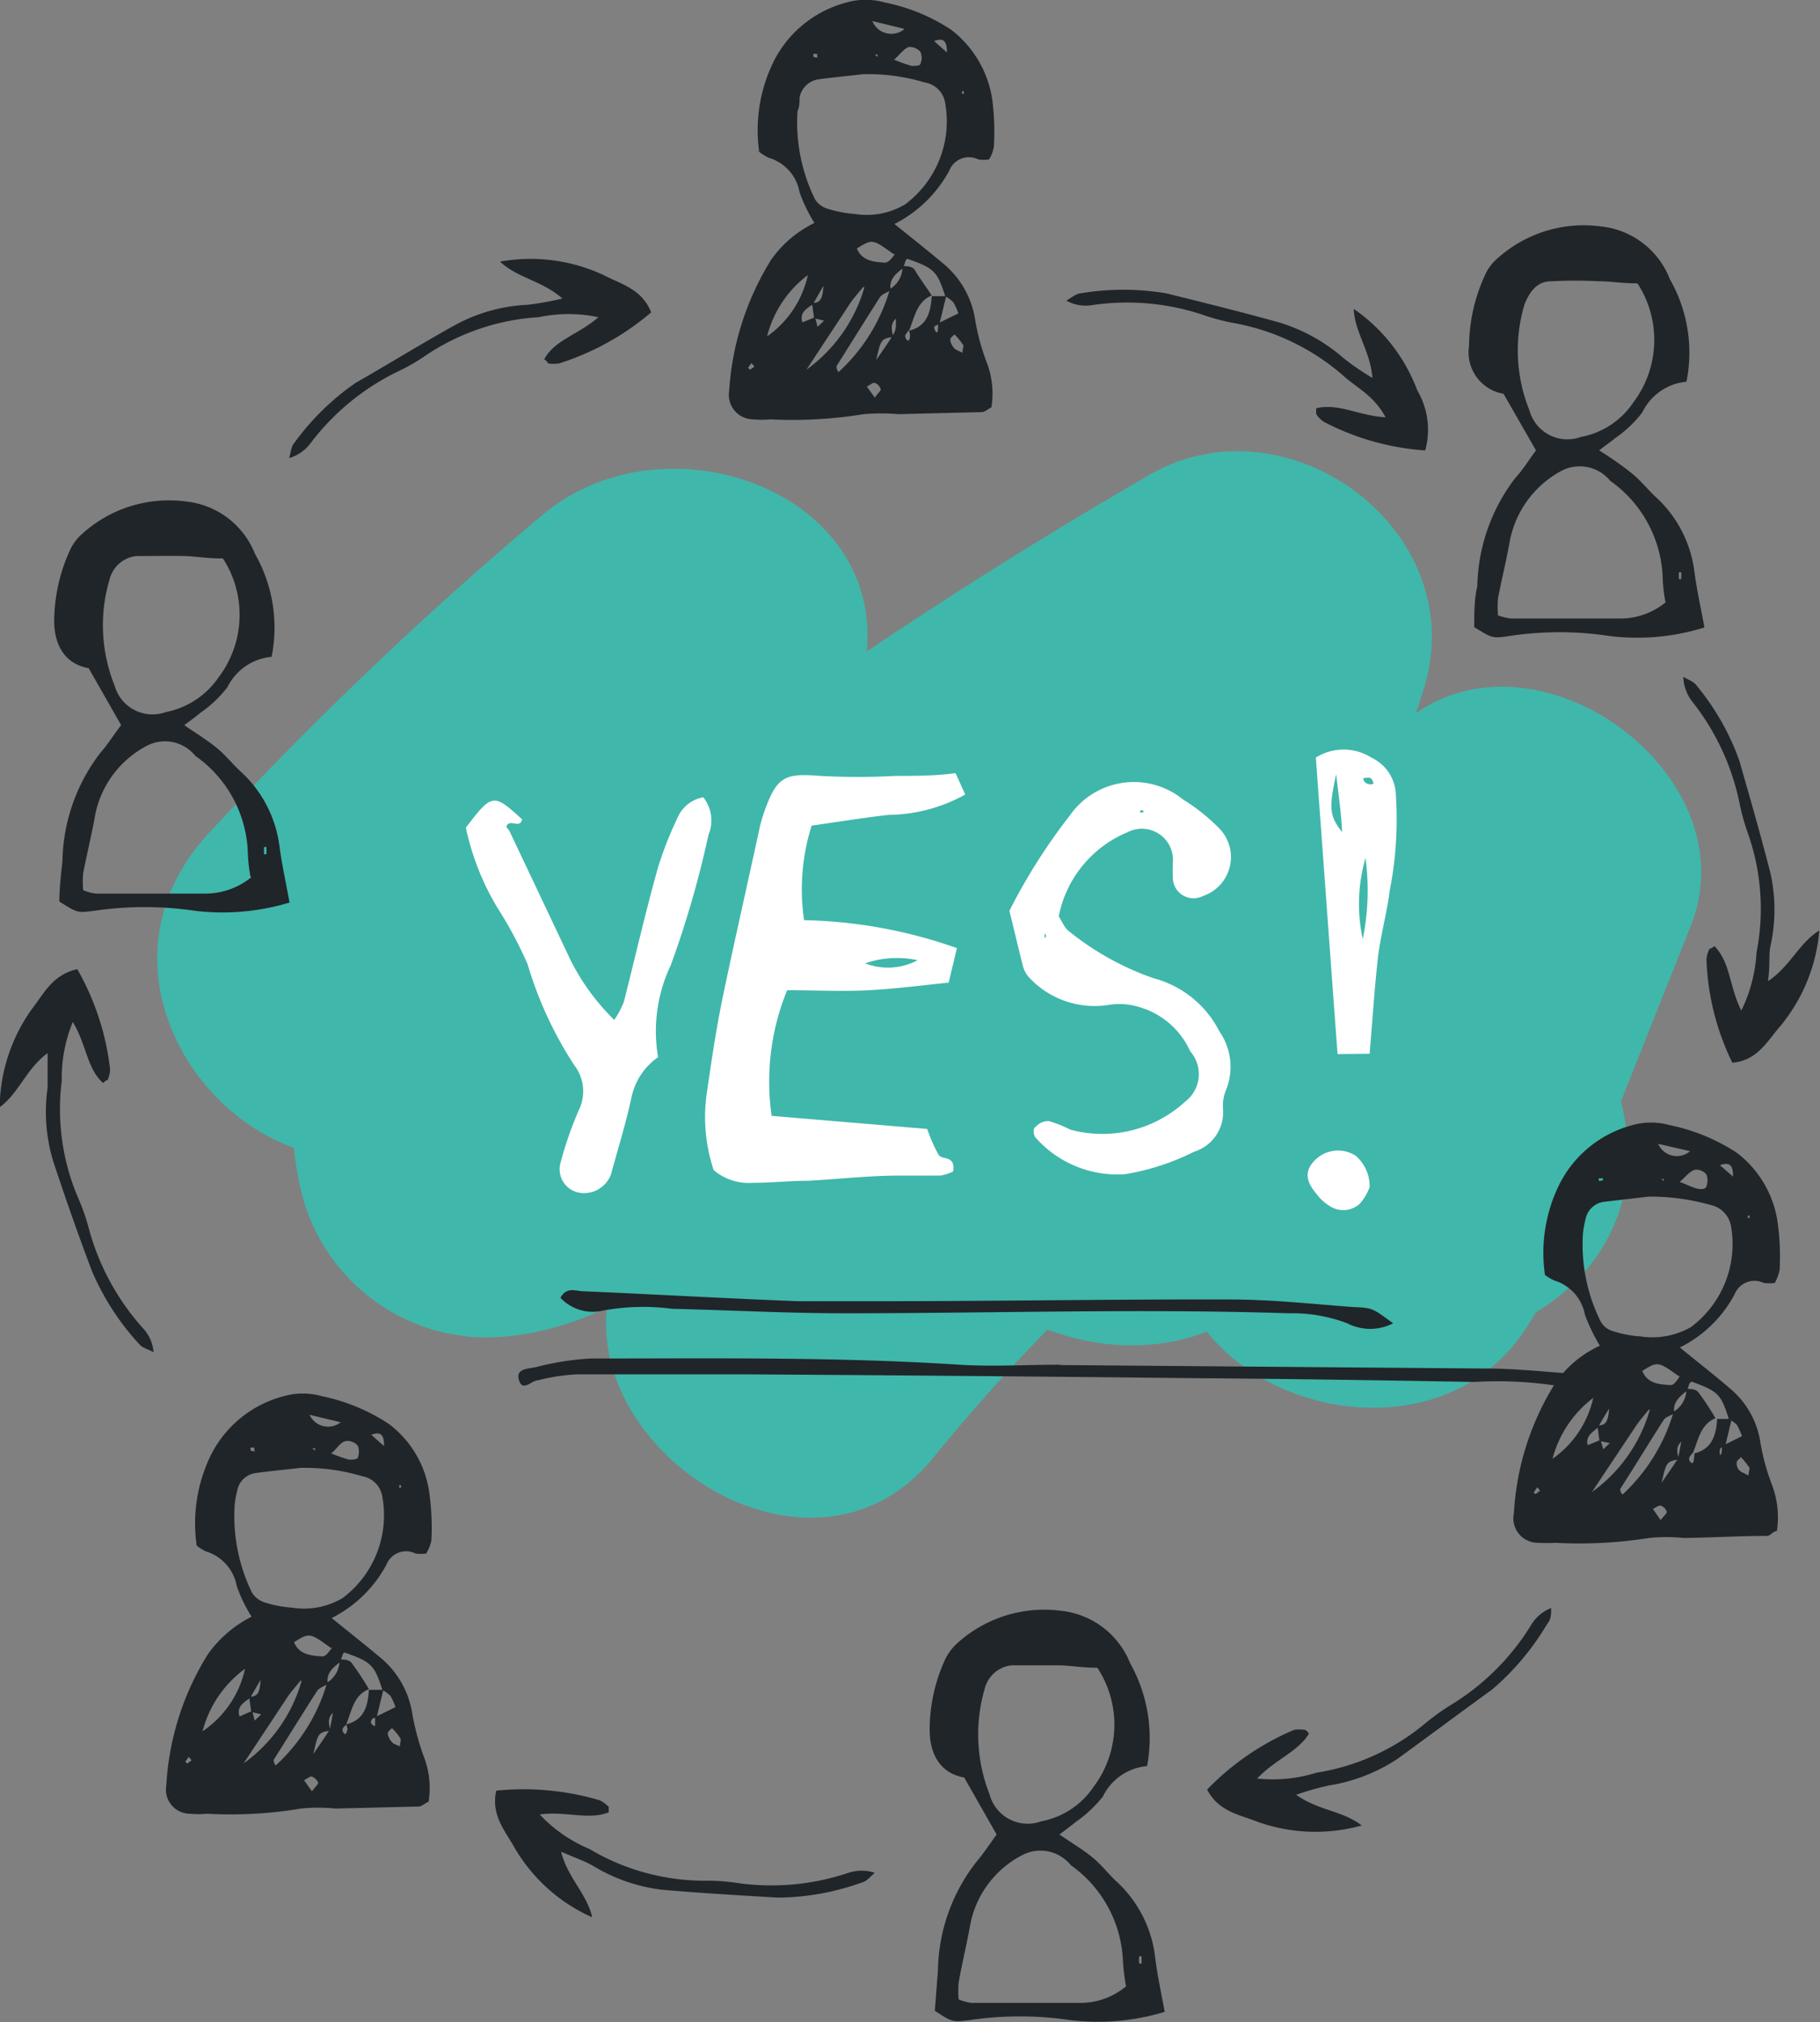 <svg id="Layer_1" data-name="Layer 1" xmlns="http://www.w3.org/2000/svg" viewBox="0 0 52.74 58.59"><rect x="0" y="0" width="52.74" height="58.59" fill="#808080" stroke="none"/><defs><style>.cls-1{fill:#40b7ab;}.cls-2{fill:#202529;}.cls-3{fill:#fff;}</style></defs><path class="cls-1" d="M284.9,423a104.33,104.33,0,0,1,9.68-9.24l-9.1-5.29c-1.8,5.38-7.21,11.44-5.56,17.44a5.54,5.54,0,0,0,5.25,4c4.54,0,8.31-4.44,11.71-7a132.58,132.58,0,0,1,13-8.59l-8-6.14c-2,6.73-8.24,13-12.3,18.69-3.58,5,4.57,11.33,8.54,6.59A55.66,55.66,0,0,1,310.81,422l-7.44-7.44a41.52,41.52,0,0,1-4.39,7.76c-3.9,5.43,4.14,10.12,8.55,6.6,3.31-2.65,6.64-5.26,10.09-7.72l-8-6.15-4.09,10.2c-2.34,5.83,6.9,9.36,9.95,4.19l1.07-1.73-9.09-2.4.2.87c1.56,6.82,12.05,3.93,10.49-2.9l-.2-.86c-.84-3.7-6.55-5.63-9.09-2.4a32.78,32.78,0,0,0-2.78,3.93l10,4.19L320.12,418c1.73-4.32-4.27-8.8-8-6.15-4.21,3-8.26,6.2-12.29,9.42l8.54,6.6a42.12,42.12,0,0,0,4.38-7.77c2-4.55-2.38-10.67-7.44-7.45a64.57,64.57,0,0,0-14.85,13.13l8.54,6.59c4.74-6.57,11-13.4,13.4-21.29,1.38-4.59-4-8.49-8-6.14-3.74,2.17-7.38,4.49-10.9,7q-2.36,1.69-4.65,3.48c-.68.53-5.23,3.59-3.7,3.59l5.25,4c0-.13,2.54-4.58,2.83-5.16a50.6,50.6,0,0,0,2.73-6.49c1.88-5.59-5.28-8.49-9.1-5.29a106.79,106.79,0,0,0-9.68,9.23c-4.75,5.14,2.93,12.85,7.7,7.7Z" transform="translate(-271.13 -391.16)"/><path class="cls-2" d="M294.73,397.62a4.55,4.55,0,0,1-.43-.89,1.27,1.27,0,0,0-.9-1,1.88,1.88,0,0,1-.27-.17,4.5,4.5,0,0,1,.42-2.62,3.29,3.29,0,0,1,2.12-1.71,2,2,0,0,1,1.09,0,5.43,5.43,0,0,1,1.93.79,3.13,3.13,0,0,1,1.19,2,7.13,7.13,0,0,1,.05,1.39,1,1,0,0,1-.14.37,1.06,1.06,0,0,1-.31,0,.61.61,0,0,0-.84.32,3.72,3.72,0,0,1-1.59,1.55c.51.41,1,.8,1.43,1.16a2.63,2.63,0,0,1,.91,1.63,6.62,6.62,0,0,0,.31,1.16,2.54,2.54,0,0,1,.16,1.36c-.11.06-.2.14-.28.14l-2.42.06a5.68,5.68,0,0,0-1,0,12.94,12.94,0,0,1-2.71.15,2.74,2.74,0,0,1-.5,0,.71.71,0,0,1-.69-.83,8.16,8.16,0,0,1,1.22-3.8A3.31,3.31,0,0,1,294.73,397.62Zm2.7,2.5-.31.25c-.2.15-.16.35-.1.55-.36.06-.36.06-.5.67.19-.27.34-.49.48-.71s.07-.35.1-.53a2.6,2.6,0,0,0,.32-.26c0-.07,0-.15,0,0C297.4,400,297.41,400,297.43,400.12Zm-2.71.26-.06-.44c.23,0,.31-.1.33-.5l-.3.53c-.17.13-.4.23-.31.53l.37-.15.07.28.19-.18Zm2.75.36c.51-.12.63-.51.66-1h.42c-.07.27-.13.54-.2.81a.36.36,0,0,0-.15.08s0,.09.05.14.05,0,.06-.07,0-.11,0-.17l.59-.29a1.51,1.51,0,0,0-.15-.33,1.37,1.37,0,0,0-.23-.17c-.23-.72-.32-.81-1.09-1.08,0,0-.05,0-.06.07a1.06,1.06,0,0,0-.06.19c-.21.16-.43.33-.37.65-.11.07-.25.11-.31.2-.43.67-.85,1.35-1.26,2,0,0,0,.11.06.17a5.19,5.19,0,0,0,1.49-2.41.73.73,0,0,0,.36-.66c.13,0,.3,0,.37.13s.32.48.48.72c-.43.18-.49.61-.65,1a.61.61,0,0,0-.12.16s0,.09.06.14.08-.09.08-.14A.41.41,0,0,0,297.47,400.74Zm-1.33-7.43c-.43.05-.87.09-1.3.15a.65.65,0,0,0-.54.53c0,.13,0,.26-.06.39a5.06,5.06,0,0,0,.5,2.54.63.63,0,0,0,.38.29,3.45,3.45,0,0,0,.79.15,2.16,2.16,0,0,0,1.45-.28,3,3,0,0,0,1.16-2.93.71.71,0,0,0-.59-.6A5.69,5.69,0,0,0,296.14,393.31Zm0,6.17c-.12.15-.26.3-.37.46l-1.27,1.93A4.46,4.46,0,0,0,296.18,399.48Zm-2.83,1.46a2.93,2.93,0,0,0,1.23-1.81A3.2,3.2,0,0,0,293.35,400.94Zm3.71-2.42c-.61-.44-.61-.44-1.06-.16.15.36.49.39.81.41C296.89,398.77,297,398.61,297.06,398.52Zm0-5.64a4,4,0,0,0,.53.19c.08,0,.25,0,.25-.06a.42.42,0,0,0,0-.35.43.43,0,0,0-.33-.14C297.34,392.56,297.24,392.7,297.05,392.88Zm.29-.89-.9-.22A.59.59,0,0,0,297.34,392Zm1.71,9.39c0-.13.06-.21,0-.25a1.56,1.56,0,0,0-.23-.28s-.1.08-.12.13.05.24.16.31Zm-2.54,1.3c.09-.13.19-.21.17-.25a.29.29,0,0,0-.18-.18c-.06,0-.14.07-.22.11Zm2.09-10c0-.28-.06-.45-.37-.33Zm-5.66,9a.61.61,0,0,0-.1.14l.05.05a.6.6,0,0,0,.13-.09Zm6.15-7.8,0-.08-.05,0s0,.05,0,.08Zm-2.5-1.07v-.07l-.08,0Zm-1.75,0v-.09l-.11,0s0,.06,0,.08S294.81,392.83,294.84,392.83Z" transform="translate(-271.13 -391.16)"/><path class="cls-2" d="M317.49,430.15a5.59,5.59,0,0,1-.43-.89,1.28,1.28,0,0,0-.89-1,1.58,1.58,0,0,1-.27-.16,4.47,4.47,0,0,1,.42-2.63,3.31,3.31,0,0,1,2.11-1.71,2,2,0,0,1,1.09,0,5.58,5.58,0,0,1,1.94.8,3.08,3.08,0,0,1,1.18,2,7.16,7.16,0,0,1,.06,1.39,1.37,1.37,0,0,1-.14.38,1.09,1.09,0,0,1-.32,0,.62.62,0,0,0-.84.32,3.61,3.61,0,0,1-1.59,1.55c.51.42,1,.8,1.43,1.17a2.53,2.53,0,0,1,.91,1.63,6.64,6.64,0,0,0,.32,1.16,2.64,2.64,0,0,1,.15,1.36c-.11,0-.19.14-.28.14-.81,0-1.61.05-2.42.06a4.77,4.77,0,0,0-1,0,13,13,0,0,1-2.72.14,4.26,4.26,0,0,1-.5,0A.71.71,0,0,1,315,435a7.9,7.9,0,0,1,1.22-3.8A3.19,3.19,0,0,1,317.49,430.15Zm2.7,2.49-.3.26c-.21.15-.17.34-.1.54-.37.07-.37.07-.51.68.19-.28.34-.49.48-.71l.1-.53.32-.26c0-.08,0-.15,0,0C320.16,432.48,320.18,432.56,320.19,432.64Zm-2.71.27-.06-.45c.24,0,.31-.1.34-.49-.17.27-.24.4-.31.52s-.4.24-.31.54l.37-.15.08.27.19-.18Zm2.75.36c.51-.13.63-.52.66-1h.42c-.06.27-.13.54-.19.81-.06,0-.13,0-.15.08s0,.1,0,.15.05-.05.05-.07a.55.55,0,0,0,0-.18l.59-.29a2.17,2.17,0,0,0-.15-.33.94.94,0,0,0-.23-.16c-.23-.73-.31-.81-1.08-1.09a.16.16,0,0,0-.07.07l-.06.19c-.21.17-.43.33-.37.66-.1.06-.25.1-.31.19-.43.67-.84,1.35-1.26,2,0,0,0,.11.07.16a5.28,5.28,0,0,0,1.48-2.4.76.76,0,0,0,.37-.66c.12,0,.29,0,.36.12a7.06,7.06,0,0,1,.48.73c-.43.18-.49.61-.65,1,0,0-.1.1-.11.15s0,.09.06.14.08-.09.08-.14A.7.7,0,0,0,320.23,433.27Zm-1.33-7.44-1.29.15a.63.63,0,0,0-.54.53,2.79,2.79,0,0,0-.07.4,5,5,0,0,0,.51,2.53.58.58,0,0,0,.37.29,3.15,3.15,0,0,0,.79.15,2.25,2.25,0,0,0,1.46-.27,3,3,0,0,0,1.16-2.93.76.76,0,0,0-.6-.61A6.34,6.34,0,0,0,318.9,425.83Zm0,6.18c-.12.15-.25.3-.36.46l-1.28,1.92A4.43,4.43,0,0,0,318.94,432Zm-2.83,1.45a2.94,2.94,0,0,0,1.23-1.8A3.25,3.25,0,0,0,316.11,433.46Zm3.72-2.42c-.62-.44-.62-.44-1.07-.16.15.37.49.39.81.41C319.65,431.3,319.74,431.13,319.83,431Zm0-5.64c.25.09.39.17.53.2s.25,0,.26-.07a.49.49,0,0,0,0-.34.38.38,0,0,0-.33-.14C320.1,425.09,320,425.23,319.81,425.4Zm.3-.89-.91-.21A.59.59,0,0,0,320.11,424.51Zm1.71,9.4c0-.14.06-.22,0-.26a2,2,0,0,0-.23-.28c0,.05-.09.08-.11.14s0,.24.16.31Zm-2.55,1.29c.1-.12.19-.2.18-.24a.29.29,0,0,0-.18-.18c-.07,0-.15.06-.22.1Zm2.1-9.95c0-.28-.06-.45-.38-.33Zm-5.67,9-.1.14s0,.06.06.05l.12-.09Zm6.15-7.8,0-.07s-.05,0-.05,0a.19.19,0,0,0,0,.07Zm-2.49-1.07v-.06l-.07,0Zm-1.76,0,0-.08-.12,0s0,.06,0,.07S317.58,425.36,317.6,425.35Z" transform="translate(-271.13 -391.16)"/><path class="cls-2" d="M278.42,438a4.29,4.29,0,0,1-.43-.89,1.29,1.29,0,0,0-.89-1,1.19,1.19,0,0,1-.27-.17,4.5,4.5,0,0,1,.41-2.62,3.29,3.29,0,0,1,2.12-1.71,2,2,0,0,1,1.09,0,5.58,5.58,0,0,1,1.94.8,3,3,0,0,1,1.18,2,7.16,7.16,0,0,1,.06,1.39,1.25,1.25,0,0,1-.15.37,1.06,1.06,0,0,1-.31,0,.61.61,0,0,0-.84.32,3.67,3.67,0,0,1-1.59,1.55c.51.41,1,.8,1.43,1.16a2.63,2.63,0,0,1,.91,1.63,7.75,7.75,0,0,0,.31,1.17,2.53,2.53,0,0,1,.16,1.36c-.11.05-.19.13-.28.14l-2.42.06a4.79,4.79,0,0,0-1,0,12.39,12.39,0,0,1-2.72.15,2.8,2.8,0,0,1-.5,0,.7.7,0,0,1-.68-.83,8,8,0,0,1,1.21-3.8A3.49,3.49,0,0,1,278.42,438Zm2.7,2.5-.3.26c-.21.14-.17.34-.11.54-.36.06-.36.06-.5.68.19-.28.34-.49.48-.72l.1-.53a3.92,3.92,0,0,0,.32-.25c0-.08,0-.16,0,0C281.09,440.34,281.1,440.42,281.12,440.5Zm-2.71.26-.06-.44c.24,0,.31-.1.33-.49l-.3.52c-.17.13-.4.24-.31.54l.37-.16.07.28.19-.18Zm2.75.36c.51-.12.63-.51.66-1h.42c-.07.27-.13.54-.2.81-.05,0-.12,0-.15.08s0,.09.06.14.05,0,.05-.06,0-.12,0-.18l.59-.29a1.51,1.51,0,0,0-.15-.33,1.37,1.37,0,0,0-.23-.17c-.23-.72-.32-.81-1.09-1.08,0,0-.05,0-.06.07a1.06,1.06,0,0,0-.06.19c-.21.17-.43.33-.37.65-.11.07-.25.11-.31.2-.43.67-.85,1.35-1.26,2,0,0,0,.1.06.16a5.21,5.21,0,0,0,1.49-2.4.76.76,0,0,0,.36-.67c.13,0,.3,0,.37.13a7.67,7.67,0,0,1,.48.73c-.43.17-.49.6-.65,1,0,.05-.1.09-.11.15s0,.09.05.14.08-.09.09-.14A.64.64,0,0,0,281.16,441.12Zm-1.33-7.43c-.43.05-.87.09-1.3.15a.63.63,0,0,0-.53.53,2.66,2.66,0,0,0-.07.39,5.06,5.06,0,0,0,.5,2.54.67.67,0,0,0,.38.29,3.45,3.45,0,0,0,.79.15,2.2,2.2,0,0,0,1.46-.28,3,3,0,0,0,1.15-2.93.71.71,0,0,0-.59-.6A5.69,5.69,0,0,0,279.83,433.69Zm0,6.17c-.12.16-.26.3-.37.47l-1.27,1.92A4.42,4.42,0,0,0,279.87,439.86ZM277,441.32a2.93,2.93,0,0,0,1.23-1.81A3.25,3.25,0,0,0,277,441.32Zm3.71-2.42c-.61-.44-.61-.44-1.06-.16.15.36.49.39.81.41C280.58,439.16,280.67,439,280.75,438.9Zm0-5.64a4,4,0,0,0,.53.19c.08,0,.25,0,.26-.06a.49.49,0,0,0,0-.34.39.39,0,0,0-.34-.14C281,432.94,280.93,433.09,280.74,433.26Zm.3-.89-.91-.22A.59.59,0,0,0,281,432.37Zm1.71,9.39c0-.13.05-.21,0-.25a1.56,1.56,0,0,0-.23-.28s-.1.08-.12.13.05.24.17.32Zm-2.55,1.3c.09-.13.19-.21.18-.25a.34.34,0,0,0-.19-.18c-.06,0-.14.07-.22.11Zm2.09-10c0-.27-.05-.45-.37-.33Zm-5.66,9-.1.14s.05.06.06.05a.94.94,0,0,0,.12-.09Zm6.15-7.8,0-.07h-.05s0,.05,0,.08Zm-2.49-1.07v-.07l-.08,0Zm-1.76,0v-.09l-.11,0s0,.06,0,.08S278.5,433.21,278.53,433.21Z" transform="translate(-271.13 -391.16)"/><path class="cls-2" d="M320,402.22a1.58,1.58,0,0,0-1.28.89,3.45,3.45,0,0,1-.78.74c-.13.11-.27.2-.47.36a9.88,9.88,0,0,1,.93.65c.25.2.46.46.7.69a3.52,3.52,0,0,1,1.13,2.17c.07.54.19,1.06.29,1.62a6.57,6.57,0,0,1-2.73.25,9.66,9.66,0,0,0-2.94,0c-.48.07-.48.06-1-.26,0-.4,0-.8.09-1.19a5.31,5.31,0,0,1,1.1-3.13c.22-.24.39-.52.6-.8l-.94-1.64a1.22,1.22,0,0,1-1-1.39,5,5,0,0,1,.44-2,1.36,1.36,0,0,1,.38-.53,3.74,3.74,0,0,1,3-.93,2.41,2.41,0,0,1,2,1.53A4.28,4.28,0,0,1,320,402.22Zm-.61,6.38a4.78,4.78,0,0,1-.08-.74,3.59,3.59,0,0,0-1.52-2.77,1.14,1.14,0,0,0-1.39-.3,2.94,2.94,0,0,0-1.51,2c-.1.57-.24,1.13-.35,1.7a2.78,2.78,0,0,0,0,.5,1.77,1.77,0,0,0,.37.09h3.15A2.06,2.06,0,0,0,319.41,408.6Zm-.83-9.23c-.43,0-.75-.06-1.07-.06a13.26,13.26,0,0,0-1.41,0c-.39,0-.61.27-.77.66a4.65,4.65,0,0,0,.14,3.08,1.14,1.14,0,0,0,1.49.77,2.34,2.34,0,0,0,1.52-1A3,3,0,0,0,318.58,399.37Zm1.29,8.57v-.2h-.07v.2Z" transform="translate(-271.13 -391.16)"/><path class="cls-2" d="M279,410.19a1.59,1.59,0,0,0-1.28.88,3.45,3.45,0,0,1-.78.74c-.13.11-.27.21-.47.36.36.25.66.43.93.65s.46.47.7.69a3.54,3.54,0,0,1,1.13,2.18c.07.53.19,1.06.29,1.62a6.73,6.73,0,0,1-2.73.24,10,10,0,0,0-2.94,0c-.48.06-.48.06-1-.27,0-.4.05-.79.09-1.18a5.29,5.29,0,0,1,1.1-3.13c.22-.25.39-.53.6-.8l-.94-1.65c-.68-.12-1-.66-1-1.38a5,5,0,0,1,.44-2,1.4,1.4,0,0,1,.38-.52,3.74,3.74,0,0,1,3-.93,2.42,2.42,0,0,1,2,1.52A4.3,4.3,0,0,1,279,410.19Zm-.61,6.38a4.78,4.78,0,0,1-.08-.75,3.57,3.57,0,0,0-1.52-2.76,1.13,1.13,0,0,0-1.39-.3,2.9,2.9,0,0,0-1.51,2c-.1.57-.24,1.13-.35,1.7a2.67,2.67,0,0,0,0,.49,1.38,1.38,0,0,0,.37.1h3.15A2.11,2.11,0,0,0,278.42,416.57Zm-.83-9.23c-.43,0-.75-.06-1.07-.07s-.94,0-1.41,0a.9.9,0,0,0-.77.66,4.67,4.67,0,0,0,.14,3.09,1.14,1.14,0,0,0,1.49.77,2.41,2.41,0,0,0,1.52-1A3,3,0,0,0,277.59,407.34Zm1.29,8.57v-.21h-.07v.21Z" transform="translate(-271.13 -391.16)"/><path class="cls-2" d="M304.37,442.33a1.57,1.57,0,0,0-1.28.88,3.73,3.73,0,0,1-.79.74c-.13.11-.27.21-.47.36.36.25.67.43.94.65s.46.47.69.69a3.55,3.55,0,0,1,1.14,2.18c.06.53.18,1.06.28,1.62a6.7,6.7,0,0,1-2.73.24,9.92,9.92,0,0,0-2.93,0c-.49.06-.49.06-1-.27l.09-1.18a5.23,5.23,0,0,1,1.11-3.13c.21-.25.39-.52.59-.8l-.94-1.65c-.68-.12-1-.66-1-1.38a4.86,4.86,0,0,1,.43-2,1.52,1.52,0,0,1,.38-.52,3.75,3.75,0,0,1,3-.93,2.43,2.43,0,0,1,2,1.52A4.42,4.42,0,0,1,304.37,442.33Zm-.61,6.38a6.39,6.39,0,0,1-.09-.75,3.58,3.58,0,0,0-1.51-2.76,1.13,1.13,0,0,0-1.39-.3,2.88,2.88,0,0,0-1.52,2c-.1.57-.24,1.13-.34,1.7a2.68,2.68,0,0,0,0,.49,1.48,1.48,0,0,0,.37.1h3.16A2.06,2.06,0,0,0,303.76,448.71Zm-.83-9.23c-.43,0-.75-.06-1.07-.07-.47,0-.95,0-1.42,0a.9.9,0,0,0-.77.66,4.74,4.74,0,0,0,.14,3.09,1.14,1.14,0,0,0,1.49.77,2.35,2.35,0,0,0,1.52-1A3,3,0,0,0,302.93,439.48Zm1.28,8.57v-.21h-.07a1.48,1.48,0,0,0,0,.21Z" transform="translate(-271.13 -391.16)"/><path class="cls-2" d="M311.28,403.25c-.33-.63-.85-.86-1.24-1.22a6.62,6.62,0,0,0-3.1-1.5,6.07,6.07,0,0,1-.84-.21,6.94,6.94,0,0,0-3.32-.32,1.15,1.15,0,0,1-.75-.13c.13-.07.27-.2.41-.21a7.43,7.43,0,0,1,2.49,0c1.09.27,2.18.54,3.26.84a5.1,5.1,0,0,1,1.89,1.05,7.5,7.5,0,0,0,.82.56c-.06-.78-.52-1.34-.54-2a5,5,0,0,1,1.84,2.36,2.25,2.25,0,0,1,.23,1.74,7.41,7.41,0,0,1-2.94-.83.69.69,0,0,1-.22-.23s0-.06,0-.16C309.92,402.83,310.51,403.21,311.28,403.25Z" transform="translate(-271.13 -391.16)"/><path class="cls-2" d="M321.59,420.44a4.37,4.37,0,0,0,.44-1.68,6.56,6.56,0,0,0-.24-3.43,6.62,6.62,0,0,1-.24-.84,7,7,0,0,0-1.38-3,1.22,1.22,0,0,1-.26-.72c.13.08.31.14.39.26a7.24,7.24,0,0,1,1.23,2.16c.31,1.08.62,2.16.9,3.25a4.87,4.87,0,0,1,0,2.15c-.05.28,0,.57-.07,1,.65-.43.9-1.11,1.49-1.47a5,5,0,0,1-1.13,2.77c-.37.42-.66,1-1.39,1.06a7.36,7.36,0,0,1-.75-3,.8.8,0,0,1,.09-.3s.05,0,.14-.08C321.28,419.05,321.24,419.75,321.59,420.44Z" transform="translate(-271.13 -391.16)"/><path class="cls-2" d="M307.56,442.69a4.25,4.25,0,0,0,1.72-.17,6.48,6.48,0,0,0,3.14-1.42,7,7,0,0,1,.7-.51,7,7,0,0,0,2.38-2.35,1.15,1.15,0,0,1,.58-.49c0,.15,0,.34-.11.45a7.53,7.53,0,0,1-1.6,1.91c-.91.66-1.81,1.33-2.73,2a5,5,0,0,1-2,.78,8.29,8.29,0,0,0-.95.27c.64.46,1.35.46,1.9.89a5,5,0,0,1-3-.1c-.52-.21-1.14-.29-1.48-.94a7.61,7.61,0,0,1,2.52-1.73,1.06,1.06,0,0,1,.31,0s.05,0,.12.11C308.75,441.91,308.09,442.13,307.56,442.69Z" transform="translate(-271.13 -391.16)"/><path class="cls-2" d="M286.77,443.73a4.16,4.16,0,0,0,1.44,1,6.52,6.52,0,0,0,3.31.92,6.26,6.26,0,0,1,.87.05,7,7,0,0,0,3.33-.28,1.22,1.22,0,0,1,.76,0c-.12.1-.23.25-.37.28a7.31,7.31,0,0,1-2.45.44c-1.12-.07-2.24-.13-3.36-.23a5,5,0,0,1-2-.7c-.25-.14-.52-.23-.91-.4.19.76.75,1.22.9,1.9a4.91,4.91,0,0,1-2.24-2c-.27-.49-.7-.95-.54-1.67a7.82,7.82,0,0,1,3,.28,1,1,0,0,1,.26.19s0,.06,0,.16C288.18,443.9,287.54,443.63,286.77,443.73Z" transform="translate(-271.13 -391.16)"/><path class="cls-2" d="M273.24,420.77a4.24,4.24,0,0,0-.32,1.7,6.54,6.54,0,0,0,.48,3.41,6.15,6.15,0,0,1,.29.82,7.08,7.08,0,0,0,1.58,2.94,1.14,1.14,0,0,1,.31.7c-.13-.08-.32-.12-.41-.23A7.44,7.44,0,0,1,273.8,428c-.38-1-.77-2.11-1.12-3.17a4.92,4.92,0,0,1-.17-2.16c0-.27,0-.56,0-1-.63.47-.83,1.16-1.39,1.57a5,5,0,0,1,.93-2.84c.35-.45.6-1,1.32-1.16a7.57,7.57,0,0,1,.95,2.9.82.82,0,0,1-.07.31s-.05,0-.13.09C273.65,422.13,273.64,421.43,273.24,420.77Z" transform="translate(-271.13 -391.16)"/><path class="cls-2" d="M288.47,400.35a4.19,4.19,0,0,0-1.73,0,6.58,6.58,0,0,0-3.26,1.1,5.66,5.66,0,0,1-.75.44,7,7,0,0,0-2.6,2.11,1.17,1.17,0,0,1-.62.43c.05-.15.05-.33.15-.44a7.36,7.36,0,0,1,1.78-1.74c1-.57,1.93-1.15,2.91-1.69a4.86,4.86,0,0,1,2.08-.57,9.7,9.7,0,0,0,1-.18c-.59-.52-1.3-.59-1.81-1.07a5,5,0,0,1,3,.39c.5.26,1.11.4,1.38,1.08a7.69,7.69,0,0,1-2.67,1.48,1.15,1.15,0,0,1-.32,0s0-.05-.11-.12C287.21,401,287.89,400.86,288.47,400.35Z" transform="translate(-271.13 -391.16)"/><path class="cls-3" d="M298.86,418.63l-.24,1c-.79.08-1.55.18-2.31.22s-1.54,0-2.37,0a7,7,0,0,0-.45,3.64l4.51.38a4.42,4.42,0,0,0,.33.75c.11.16.49,0,.42.48a1.24,1.24,0,0,1-.37.12c-.39,0-.78,0-1.16,0-.89,0-1.77.1-2.66.15-.54,0-1.08.06-1.62.06a1.56,1.56,0,0,1-1.13-.37,4.88,4.88,0,0,1-.18-2.35c.13-.91.27-1.83.46-2.74.34-1.62.71-3.24,1.06-4.86a5,5,0,0,1,.17-.55c.34-.91.59-1,1.57-.92a20.18,20.18,0,0,0,2.2,0c.57,0,1.15,0,1.73-.08l.28.62a4.67,4.67,0,0,1-2.22.59c-.72.08-1.44.2-2.23.31a6.16,6.16,0,0,0-.22,2.74A14.09,14.09,0,0,1,298.86,418.63Zm-2.66.44a1.82,1.82,0,0,0,1.52-.09A2.85,2.85,0,0,0,296.2,419.07Z" transform="translate(-271.13 -391.16)"/><path class="cls-3" d="M300.38,417.55a16.78,16.78,0,0,1,1.75-2.76,2.26,2.26,0,0,1,3.29-.46,5.43,5.43,0,0,1,1,.79,1.19,1.19,0,0,1-.43,2,.6.6,0,0,1-.87-.47,5.42,5.42,0,0,1,0-.57.9.9,0,0,0-1.31-.81,3.33,3.33,0,0,0-2,2.44c.1.15.17.35.32.45a8.19,8.19,0,0,0,2.42,1.34,3,3,0,0,1,1.92,1.55,1.79,1.79,0,0,1,.2,1.66,1.21,1.21,0,0,0-.1.56,1.2,1.2,0,0,1-.84,1.26,6.91,6.91,0,0,1-2,.65,3.16,3.16,0,0,1-2.59-1.06c-.06-.07-.09-.27,0-.31a.5.5,0,0,1,.38-.17,3.75,3.75,0,0,1,.63.25,3.54,3.54,0,0,0,3.32-.81,1,1,0,0,0,.15-1.46,2.33,2.33,0,0,0-1.54-1.3,1.94,1.94,0,0,0-.79-.05,2.59,2.59,0,0,1-2.32-.77.81.81,0,0,1-.21-.4C300.63,418.59,300.52,418.11,300.38,417.55Zm3.88-2.91h-.09a.18.18,0,0,1,0,.06h.09S304.26,414.66,304.26,414.64Zm-2.86,3.56v.14l.05-.06S301.42,418.23,301.4,418.2Z" transform="translate(-271.13 -391.16)"/><path class="cls-3" d="M291.51,414.26a1.08,1.08,0,0,1,.15,1.09,29,29,0,0,1-1.09,3.77,4.45,4.45,0,0,0-.37,2.67,1.89,1.89,0,0,0-.77,1.16c-.16.75-.39,1.48-.59,2.22a.83.83,0,0,1-.9.55.69.69,0,0,1-.57-.86,10.65,10.65,0,0,1,.53-1.53,1.24,1.24,0,0,0-.13-1.31,11.08,11.08,0,0,1-1.35-2.92,11.6,11.6,0,0,0-.87-1.63,7.51,7.51,0,0,1-.92-2.33c.76-1,.8-1,1.63-.24-.06.24-.26.06-.38.12s-.06.14,0,.19l1.78,3.76a6.49,6.49,0,0,0,1.27,1.74,2.51,2.51,0,0,0,.28-.53c.33-1.3.63-2.62,1-3.93a10.84,10.84,0,0,1,.55-1.39A1,1,0,0,1,291.51,414.26Z" transform="translate(-271.13 -391.16)"/><path class="cls-3" d="M309.89,421.7c-.22-2.95-.42-5.75-.63-8.59a1.51,1.51,0,0,1,1.61,0,1.23,1.23,0,0,1,.71,1.1,10.66,10.66,0,0,1-.18,2.76c-.08.64-.26,1.28-.34,1.93-.1.91-.16,1.82-.24,2.79Zm.73-3.33a7.05,7.05,0,0,0,.08-2.35A4.78,4.78,0,0,0,310.62,418.37Zm-.77-4.78c-.22,1-.19,1.21.17,1.68C310,414.71,309.91,414.15,309.85,413.59Zm1.28,1.06,0,0v-.08Zm-.2-.78c0-.06-.05-.15-.09-.17s-.12,0-.18,0,0,.14.1.17S310.87,413.88,310.93,413.87Z" transform="translate(-271.13 -391.16)"/><path class="cls-2" d="M301.87,430.71l12.3.1c.89,0,1.77.1,2.66.16a1.84,1.84,0,0,1,.55.17s0,.13,0,.2-.05.06-.08.08-.16.07-.22.05a11.33,11.33,0,0,0-3.23-.27c-2.7-.05-5.41-.09-8.11-.11q-6.43-.07-12.88-.11c-1.66,0-3.33,0-5,0a5.42,5.42,0,0,0-1.13.17c-.2,0-.45.35-.56,0s.28-.33.49-.38a8,8,0,0,1,1.59-.25c3.56,0,7.12-.05,10.68.18,1,.06,1.93,0,2.9,0Z" transform="translate(-271.13 -391.16)"/><path class="cls-2" d="M311.5,429.5a1.45,1.45,0,0,1-1.33,0,4.48,4.48,0,0,0-1.7-.29c-4.29-.14-8.57,0-12.86,0-1.66,0-3.32-.09-5-.13a6.45,6.45,0,0,0-2,.05,1.28,1.28,0,0,1-1.24-.37c.18-.32.43-.2.63-.19,2.08.09,4.17.21,6.25.29.81,0,1.62,0,2.43,0,3.36,0,6.72-.06,10.09-.05,1.19,0,2.39.13,3.58.22C310.91,429.05,310.91,429.07,311.5,429.5Z" transform="translate(-271.13 -391.16)"/><path class="cls-3" d="M310.82,425.55a1.52,1.52,0,0,1-.28.48.71.71,0,0,1-.85.09,1.37,1.37,0,0,1-.42-.38c-.33-.39-.33-.69,0-1a.94.94,0,0,1,1.15-.09A1.17,1.17,0,0,1,310.82,425.55Z" transform="translate(-271.13 -391.16)"/></svg>